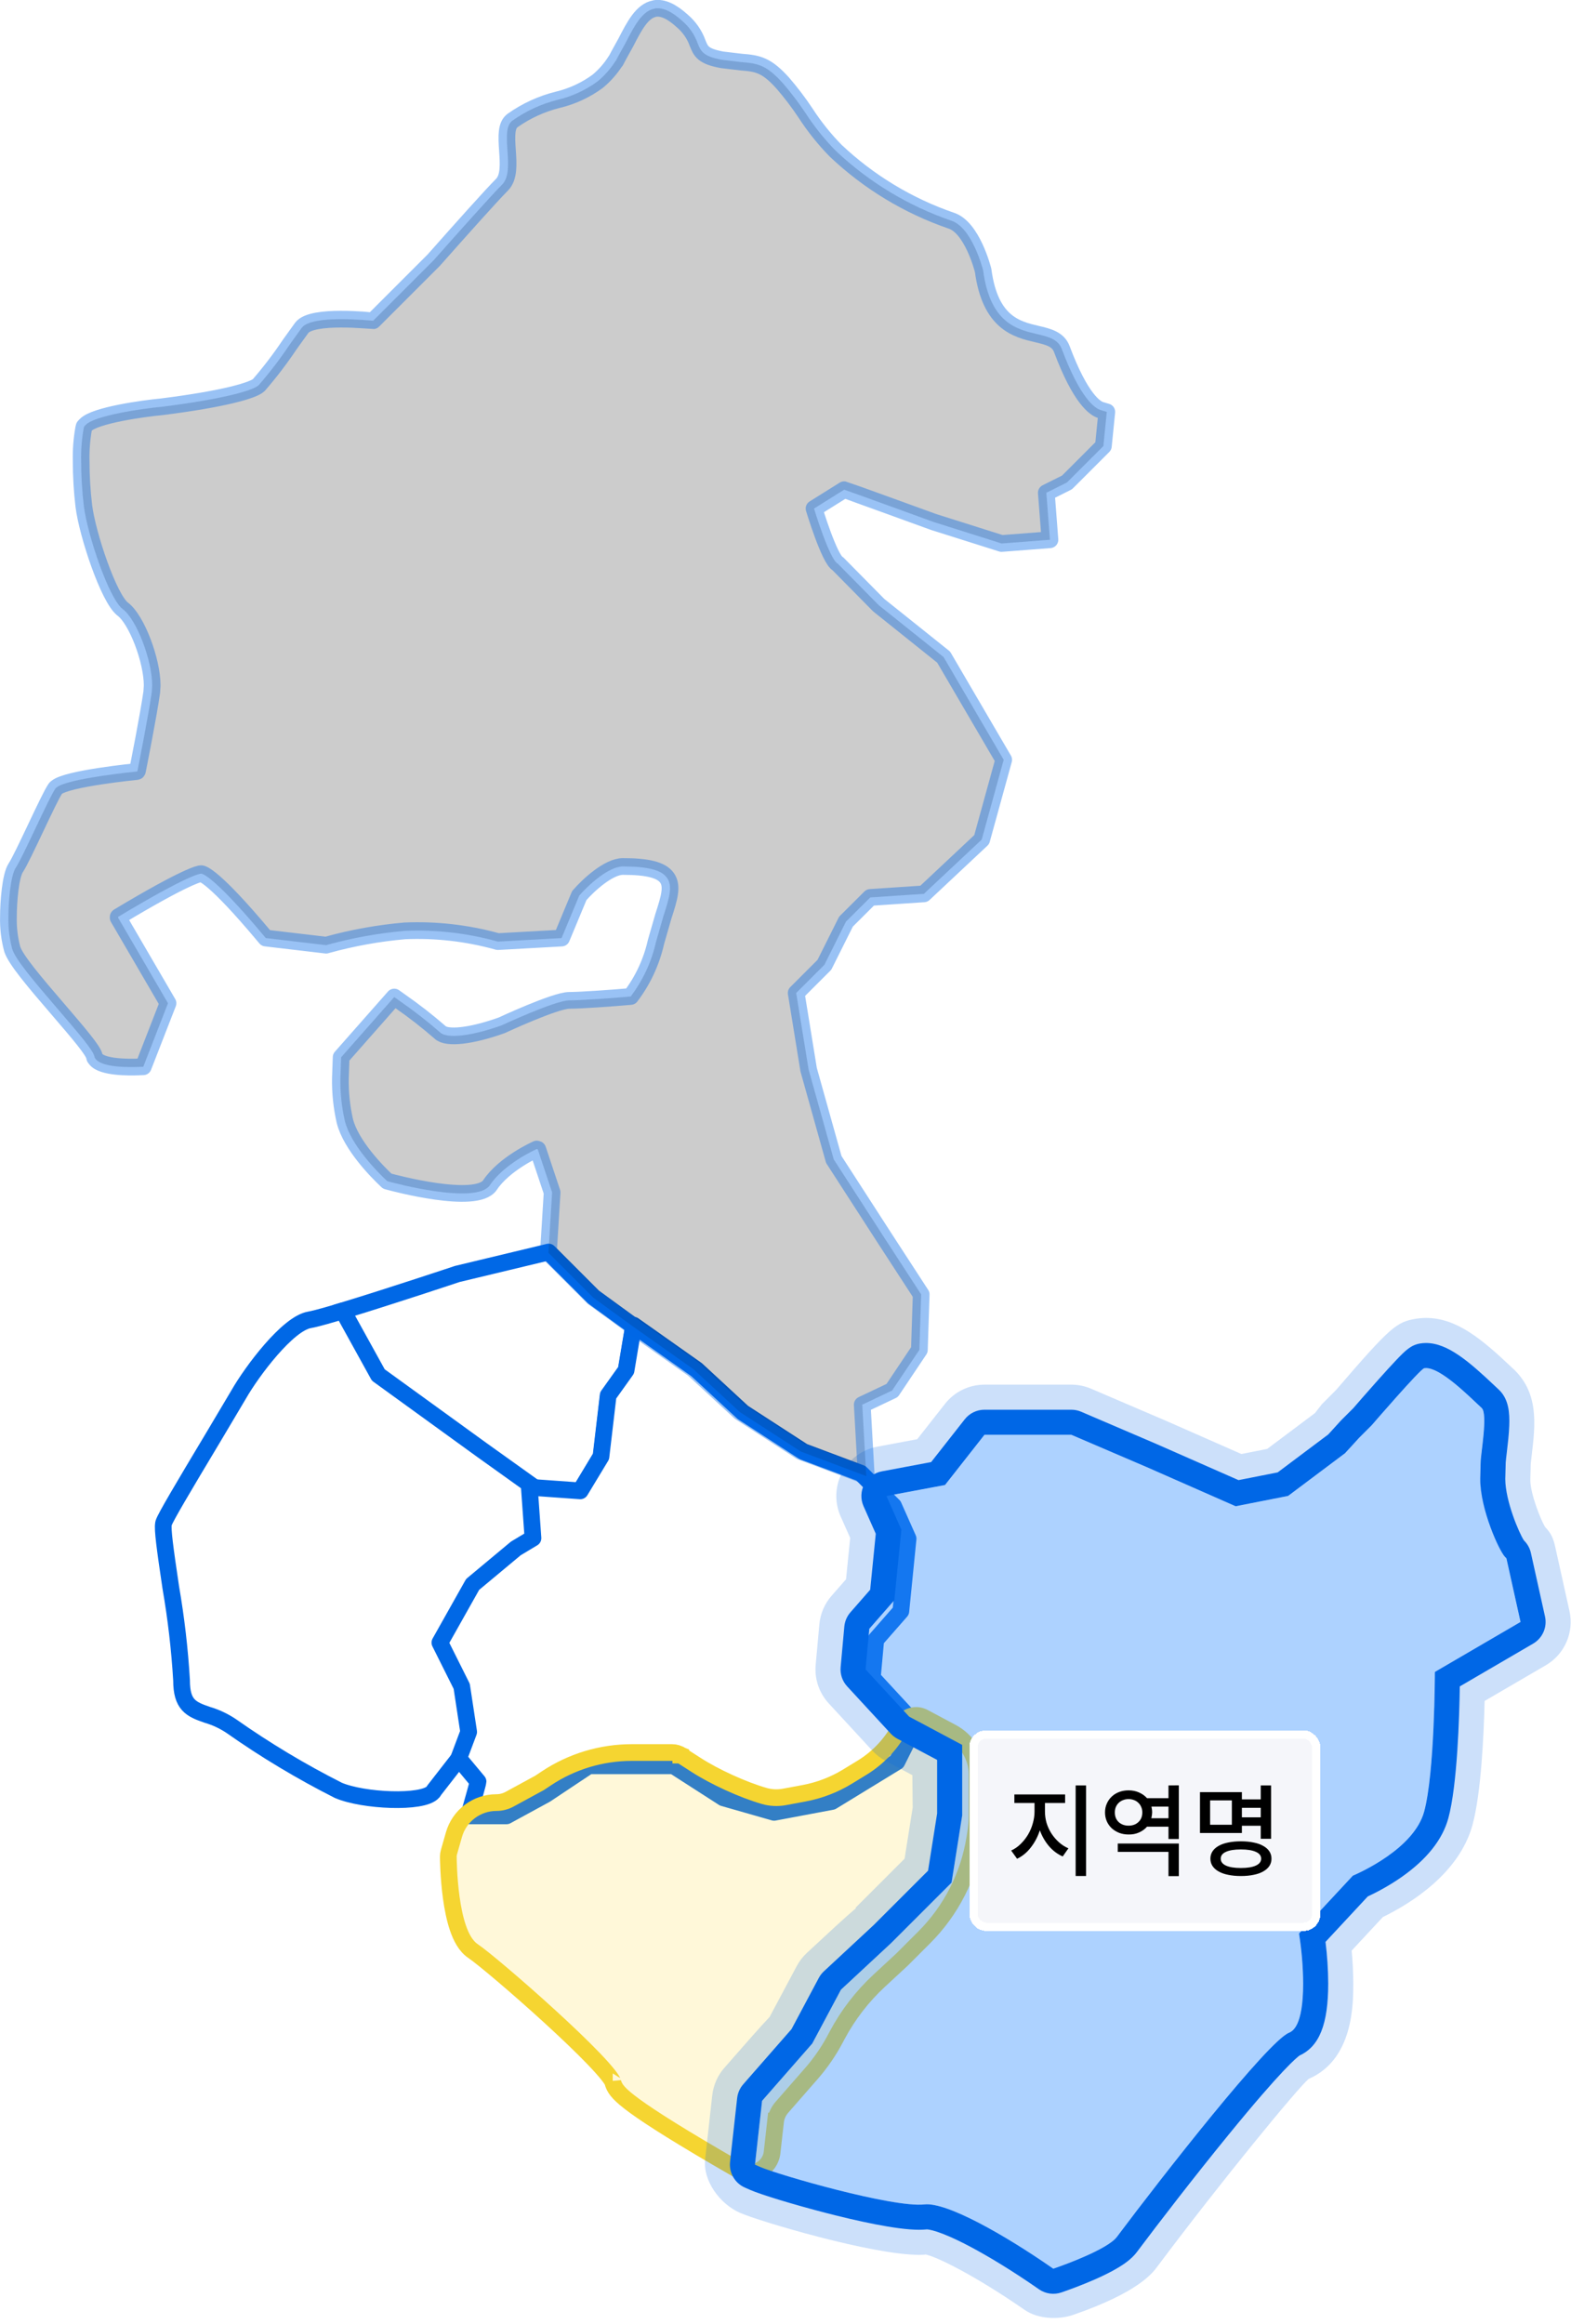 <svg width="188" height="278" viewBox="0 0 188 278" fill="none" xmlns="http://www.w3.org/2000/svg">
<g clip-path="url(#clip0_3448_31547)">
<path d="M65.144 149.901L54.725 152.401L54.688 152.413C54.367 152.52 46.755 155.056 41.41 156.683L40.315 157.017L44.671 164.861L57.109 173.861L63.148 178.173L69.307 178.615L71.954 174.203C71.954 174.203 72.798 167.03 72.809 166.935L74.945 163.945L75.826 158.651L71.026 155.16L65.648 149.778L65.144 149.901Z" fill="white" stroke="#0068E6" stroke-width="2" stroke-linejoin="round"/>
<path d="M40.319 157.021C38.248 157.632 37.395 157.831 37.045 157.889C34.437 158.324 30.162 164.017 28.557 166.826L25.548 171.888C21.781 178.17 19.837 181.461 19.599 182.147L19.574 182.218L19.562 182.294C19.442 182.984 19.723 185.105 20.437 189.903C21.073 193.576 21.504 197.282 21.726 201.003C21.726 203.953 22.839 204.471 24.807 205.141C25.827 205.44 26.796 205.894 27.677 206.488C31.757 209.358 36.04 211.928 40.492 214.177C43.456 215.448 50.606 215.777 51.812 214.383L51.86 214.327L51.953 214.174L54.924 210.356L55.132 210.196L55.424 209.822L56.478 207.011L55.61 201.371C55.61 201.371 53.162 196.471 53.075 196.3L56.875 189.543L61.963 185.317C61.939 185.336 63.692 184.285 63.692 184.285L64.179 183.991L63.736 177.798L57.67 173.463L45.27 164.484L41.387 157.457L41.028 156.809L40.319 157.021Z" fill="white" stroke="#0068E6" stroke-width="2" stroke-linejoin="round"/>
<path d="M75.579 159.988C75.579 159.988 74.936 163.842 74.921 163.927C74.785 164.119 72.778 166.927 72.778 166.927L71.917 174.248L69.438 178.348C69.214 178.333 63.345 177.913 63.345 177.913C63.345 177.913 63.764 183.782 63.78 184.004L61.724 185.238L56.558 189.543L52.641 196.505L55.254 201.731C55.254 201.731 56.069 207.09 56.083 207.187L54.894 210.356L57.207 213.13C57.207 213.277 56.414 216.051 56.414 216.051L56.078 217.229H60.607L65.3 214.671L70.456 211.239H80.607C80.883 211.418 86.576 215.076 86.576 215.076L92.635 216.807L99.558 215.507L107.332 210.754L109.554 206.31L104.389 200.716C104.4 200.585 104.795 196.274 104.804 196.158L107.804 192.736L108.67 184.069L106.925 180.143L103.02 176.237L96.137 173.656L88.901 168.97L83.401 163.887L83.356 163.846L75.828 158.532L75.579 159.988Z" fill="white" stroke="#0068E6" stroke-width="2" stroke-linejoin="round"/>
<path d="M107.91 206.265L107.91 206.265L107.909 206.266L107.908 206.268L107.904 206.277L107.903 206.278L107.877 206.33C106.817 208.45 105.183 210.23 103.16 211.466L101.42 212.529C99.822 213.506 98.058 214.182 96.217 214.524L93.852 214.964C93.053 215.112 92.231 215.072 91.451 214.846C88.888 214.105 85.551 212.58 83.305 211.136C82.308 210.494 81.504 209.977 81.471 209.956L81.47 209.956L81.47 209.955L81.466 209.953C81.465 209.953 81.465 209.953 81.465 209.953C81.465 209.953 81.465 209.953 81.465 209.953C81.156 209.756 80.797 209.651 80.43 209.651H75.607C71.965 209.651 68.404 210.728 65.373 212.747L64.57 213.282L60.972 215.24C60.491 215.502 59.952 215.639 59.404 215.639C57.045 215.639 54.972 217.202 54.325 219.47L53.725 221.57C53.675 221.742 53.65 221.921 53.65 222.1C53.65 222.3 53.668 224.561 54.001 226.996C54.167 228.21 54.416 229.506 54.797 230.624C55.161 231.694 55.714 232.807 56.617 233.409L56.617 233.409C57.71 234.137 61.829 237.603 65.779 241.212C67.741 243.005 69.632 244.806 71.054 246.287C71.766 247.03 72.347 247.677 72.757 248.195C72.963 248.454 73.114 248.666 73.214 248.83C73.303 248.975 73.325 249.039 73.326 249.039C73.326 249.039 73.326 249.038 73.326 249.038C73.354 249.175 73.397 249.309 73.453 249.437L73.453 249.437L73.454 249.439L73.454 249.439L73.458 249.448C73.558 249.669 73.7 249.96 74.098 250.384C74.463 250.773 75.041 251.271 75.999 251.967C77.917 253.361 81.491 255.644 88.284 259.547C89.998 260.548 92.176 259.455 92.396 257.481L92.803 253.829L91.809 253.719L92.803 253.829C92.874 253.185 93.142 252.578 93.569 252.09L97.084 248.07C98.187 246.81 99.142 245.427 99.93 243.948L100.189 243.462C101.489 241.025 103.187 238.823 105.213 236.947L107.96 234.404L107.974 234.391L107.987 234.377L110.597 231.768C113.821 228.545 115.942 224.383 116.656 219.88L116.752 219.273C116.865 218.56 116.921 217.839 116.921 217.117V212.258C116.921 210.157 115.764 208.228 113.91 207.239L110.538 205.44C109.585 204.932 108.401 205.304 107.91 206.265Z" fill="#FFE043" fill-opacity="0.2" stroke="#F5D531" stroke-width="2"/>
<path d="M170.649 163.66C170.575 163.66 170.504 163.666 170.434 163.677C169.967 163.755 164.147 170.501 164.147 170.501L162.631 172.016C162.631 172.016 161.018 173.793 160.961 173.843L154.147 178.953C154.147 178.953 147.983 180.166 147.869 180.19C147.765 180.144 137.235 175.51 137.235 175.51L128.207 171.642H117.808C117.808 171.642 113.175 177.539 113.089 177.648C112.949 177.675 106.08 178.963 106.08 178.963C106.08 178.963 107.827 182.898 107.867 182.987C107.858 183.085 107.035 191.31 107.023 191.43L104.027 194.854L103.586 199.705L108.798 205.353L115.145 208.735V217.176C115.145 217.176 113.889 225.097 113.871 225.217L106.624 232.46C106.624 232.46 100.751 237.916 100.751 237.916L100.636 238.021L97.199 244.466C97.195 244.466 91.388 251.1 91.388 251.1L91.197 251.32L90.348 258.949L90.968 259.222C93.072 260.147 106.844 264.13 110.618 263.711C113.359 263.407 120.432 267.519 125.659 271.132L126.045 271.4L126.488 271.244C127.102 271.031 132.52 269.11 133.654 267.599C139.269 260.104 151.686 244.274 154.225 243.186C154.651 243.002 155.945 242.448 155.945 237.287C155.934 235.285 155.769 233.286 155.452 231.307L161.893 224.383C162.676 224.043 169.213 221.17 170.426 216.722C171.692 212.081 171.708 200.184 171.708 200.065C171.708 200.031 171.725 199.999 171.755 199.982L181.96 194.029L180.272 186.427L180.098 186.243C179.407 185.509 177.134 180.613 177.134 176.896L177.186 174.95C177.189 173.907 178.083 169.117 177.303 168.426C175.587 166.819 172.412 163.66 170.649 163.66ZM170.649 160.66C170.649 160.66 170.649 160.66 170.649 160.66C173.245 160.66 175.805 162.884 178.882 165.791C179.042 165.943 179.194 166.087 179.337 166.22C180.558 167.34 180.667 169.031 180.611 170.541C180.57 171.621 180.428 172.815 180.314 173.775C180.262 174.206 180.192 174.794 180.185 174.973C180.185 174.992 180.185 175.01 180.185 175.029L180.134 176.931C180.149 179.567 181.784 183.394 182.363 184.271L182.446 184.359C182.822 184.754 183.083 185.244 183.201 185.776L184.889 193.378C185.172 194.652 184.599 195.963 183.472 196.62L174.693 201.741C174.64 205.298 174.402 213.546 173.32 217.511C172.622 220.072 170.737 222.441 167.717 224.552C166.18 225.626 164.678 226.402 163.678 226.869L158.623 232.303C158.828 233.95 158.936 235.615 158.945 237.271C158.945 237.276 158.945 237.282 158.945 237.287C158.945 242.144 157.889 244.806 155.524 245.891C155.213 246.108 153.408 247.548 147.033 255.356C142.928 260.384 138.671 265.906 136.055 269.398C135.501 270.137 134.437 271.172 131.089 272.652C129.386 273.405 127.797 273.965 127.476 274.076L127.041 274.23C126.133 274.549 125.126 274.414 124.335 273.865L123.949 273.597C121.241 271.725 118.449 270.005 116.093 268.757C112.312 266.755 111.02 266.697 110.927 266.695C110.636 266.727 110.328 266.742 109.985 266.742C107.21 266.742 102.368 265.64 98.795 264.716C94.939 263.719 91.055 262.537 89.76 261.968L89.14 261.695C87.939 261.167 87.221 259.92 87.366 258.617L88.215 250.988C88.283 250.383 88.532 249.813 88.932 249.353L89.123 249.133C89.125 249.13 89.128 249.127 89.13 249.124C89.13 249.124 90.582 247.466 92.035 245.807C92.761 244.977 93.488 244.148 94.033 243.525C94.306 243.214 94.534 242.954 94.694 242.772L94.717 242.746L97.989 236.609C98.148 236.312 98.355 236.044 98.603 235.815L98.714 235.713L104.517 230.323C104.525 230.316 104.533 230.308 104.541 230.301L111.061 223.785C111.335 222.052 111.897 218.503 112.145 216.94V210.536L107.387 208.001C107.09 207.842 106.821 207.635 106.593 207.388L101.381 201.74C100.806 201.116 100.522 200.278 100.599 199.434L101.039 194.583C101.097 193.952 101.352 193.356 101.769 192.879L104.134 190.176C104.301 188.502 104.647 185.038 104.803 183.48C104.345 182.447 103.546 180.649 103.338 180.181C102.966 179.343 102.997 178.38 103.424 177.568C103.851 176.756 104.625 176.184 105.527 176.015C106.885 175.76 109.823 175.209 111.427 174.907C112.435 173.624 114.311 171.237 115.45 169.789C116.018 169.065 116.888 168.642 117.808 168.642H128.207C128.613 168.642 129.015 168.725 129.388 168.885L138.417 172.753C138.426 172.757 138.435 172.76 138.444 172.765C140.43 173.638 146.032 176.104 148.213 177.064C148.985 176.911 150.376 176.637 152.896 176.141L158.95 171.601C159.232 171.295 159.852 170.614 160.409 169.999C160.442 169.963 160.476 169.928 160.51 169.893L161.949 168.456C162.265 168.09 163.556 166.6 164.877 165.121C165.776 164.113 166.518 163.301 167.08 162.71C168.173 161.56 168.845 160.9 169.943 160.718C170.17 160.68 170.409 160.66 170.649 160.66Z" fill="#0068E6"/>
<path d="M162.631 172.017C162.631 172.017 161.018 173.794 160.961 173.844L154.148 178.954C154.148 178.954 147.984 180.167 147.869 180.192L137.236 175.512L128.207 171.644H117.807L113.087 177.649L106.078 178.965C106.078 178.965 107.825 182.9 107.865 182.989C107.855 183.089 107.033 191.312 107.021 191.432L104.021 194.857L103.58 199.708L108.791 205.356L115.138 208.738V217.179C115.138 217.179 113.882 225.1 113.864 225.219L106.617 232.463C106.64 232.44 100.744 237.918 100.744 237.918L100.63 238.023L97.196 244.467L91.384 251.101L91.193 251.321L90.344 258.95L90.965 259.223C93.065 260.148 106.839 264.131 110.615 263.713C113.353 263.413 120.428 267.52 125.656 271.134L126.042 271.402L126.485 271.246C127.1 271.033 132.517 269.112 133.652 267.601C139.266 260.106 151.683 244.276 154.222 243.188C154.648 243.004 155.942 242.45 155.942 237.288C155.93 235.285 155.766 233.286 155.449 231.308L161.89 224.384C162.673 224.044 169.21 221.171 170.423 216.723C171.689 212.082 171.704 200.185 171.704 200.066C171.704 200.05 171.709 200.033 171.717 200.019C171.725 200.004 171.737 199.992 171.751 199.983L181.957 194.03L180.269 186.43L180.094 186.246C178.346 183.424 177.328 180.212 177.13 176.899L177.181 174.953C177.181 173.911 178.081 169.12 177.298 168.429C175.509 166.755 172.137 163.395 170.43 163.681C169.962 163.759 164.142 170.504 164.142 170.504L162.631 172.017Z" fill="#338FFF" fill-opacity="0.4"/>
<path d="M170.65 163.661C170.575 163.661 170.504 163.667 170.435 163.678C169.967 163.756 164.147 170.502 164.147 170.502L162.631 172.016C162.631 172.016 161.018 173.794 160.961 173.844L154.148 178.953C154.148 178.953 147.983 180.167 147.869 180.191C147.765 180.145 137.236 175.511 137.236 175.511L128.207 171.643H117.809C117.809 171.643 113.175 177.54 113.089 177.649C112.949 177.676 106.08 178.964 106.08 178.964C106.08 178.964 107.827 182.899 107.867 182.988C107.858 183.086 107.036 191.311 107.023 191.431L104.027 194.855L103.587 199.706L108.798 205.354L115.145 208.736V217.177C115.145 217.177 113.89 225.098 113.872 225.218L106.624 232.462C106.624 232.462 100.751 237.917 100.751 237.917L100.637 238.022L97.2 244.467C97.195 244.467 91.388 251.101 91.388 251.101L91.197 251.321L90.348 258.95L90.969 259.223C93.072 260.148 106.843 264.13 110.619 263.712C113.357 263.409 120.432 267.52 125.66 271.133L126.045 271.401L126.488 271.245C127.103 271.032 132.52 269.111 133.655 267.6C139.269 260.105 151.686 244.275 154.225 243.187C154.651 243.003 155.945 242.449 155.945 237.288C155.934 235.286 155.769 233.287 155.452 231.308L161.893 224.384C162.676 224.044 169.213 221.171 170.426 216.723C171.692 212.082 171.708 200.185 171.708 200.066C171.708 200.032 171.726 200 171.755 199.983L181.961 194.03L180.273 186.428L180.098 186.244C179.407 185.51 177.134 180.614 177.134 176.897L177.186 174.951C177.189 173.908 178.083 169.118 177.303 168.427C175.587 166.82 172.413 163.661 170.65 163.661ZM170.65 157.661C174.35 157.661 177.374 160.24 180.942 163.612C184.2 166.523 183.739 170.391 183.293 174.131L183.181 175.137L183.132 177.055C183.134 178.687 184.378 181.828 184.903 182.674C185.655 183.464 185.894 184.062 186.13 185.127L187.818 192.729C188.384 195.277 187.238 197.898 184.984 199.212L177.662 203.483C177.561 207.672 177.238 214.55 176.215 218.302C174.636 224.091 168.869 227.679 165.484 229.333L161.754 233.344C161.874 234.644 161.938 235.948 161.945 237.254C161.945 239.779 161.945 246.395 156.599 248.697C155.238 249.872 146.263 260.776 138.457 271.197C137.889 271.954 136.172 274.241 128.451 276.915C126.642 277.541 124.199 277.422 122.625 276.331C116.417 272.038 111.896 269.875 110.676 269.682C110.896 269.718 110.464 269.743 109.985 269.743C104.357 269.743 90.866 265.732 88.553 264.715C86.152 263.659 84.095 260.893 84.385 258.286L85.234 250.657C85.369 249.447 85.868 248.307 86.667 247.387C89.159 244.54 90.855 242.601 92.099 241.282L95.343 235.199C95.66 234.604 96.075 234.067 96.57 233.611C99.398 230.984 101.187 229.322 102.436 228.271L102.383 228.218L108.251 222.352L109.219 216.238L109.181 212.357L105.976 210.649C105.382 210.333 104.845 209.918 104.388 209.423L99.177 203.775C98.026 202.528 97.458 200.853 97.611 199.163L98.052 194.312C98.166 193.051 98.677 191.858 99.511 190.905L101.244 188.924L101.739 183.972L100.596 181.399C99.852 179.723 99.915 177.798 100.768 176.174C101.622 174.55 103.171 173.405 104.974 173.067L109.765 172.168L113.091 167.936C114.229 166.488 115.968 165.643 117.809 165.643H128.207C129.019 165.643 129.823 165.808 130.57 166.128L139.599 169.996L148.559 173.94C149.558 173.742 150.749 173.508 151.644 173.331L157.361 169.044L158.188 167.984L159.906 166.258C166.44 158.66 167.137 158.144 169.452 157.759C169.777 157.705 170.32 157.661 170.65 157.661Z" fill="#0068E6" fill-opacity="0.2"/>
<path d="M78.328 1.034C76.836 1.303 75.894 3.134 74.897 5.071C74.142 6.428 73.821 7.017 73.671 7.322C73.678 7.299 73.695 7.24 73.695 7.24C73.106 8.186 72.367 9.031 71.507 9.74C70.08 10.784 68.459 11.532 66.739 11.94C64.797 12.424 62.961 13.266 61.328 14.424C60.574 14.99 60.6 16.213 60.728 18.012C60.836 19.594 60.949 21.226 60.06 22.112C58.804 23.368 55.041 27.582 52.107 30.896L51.898 31.13L44.658 38.368C44.508 38.386 37.346 37.568 36.112 39.213L34.663 41.228C33.534 42.916 32.3 44.532 30.97 46.066C30.37 46.666 26.958 47.711 19.334 48.666C17.202 48.866 11.355 49.666 10.24 50.845L10.068 51.028L10.008 51.273C9.781 52.56 9.682 53.867 9.714 55.173C9.714 56.965 9.821 58.756 10.032 60.535C10.458 63.943 13.022 71.62 14.7 72.878C16.341 74.106 18.211 78.978 18.211 82.01L18.16 82.81C17.753 85.657 16.582 91.552 16.45 92.21C16.448 92.232 16.438 92.252 16.423 92.268C16.407 92.284 16.387 92.294 16.365 92.297C16.281 92.304 8.039 93.118 6.765 94.205L6.665 94.29L6.594 94.39C6.2 94.983 5.375 96.708 4.25 99.081C3.302 101.081 2.322 103.152 1.889 103.805C1.247 104.769 1.008 107.931 1.008 109.693C0.975 110.998 1.131 112.301 1.471 113.56C1.89 114.816 4.017 117.344 6.976 120.78C9.471 123.68 11.119 125.631 11.292 126.349L11.336 126.533L11.45 126.686C12.227 127.725 15.542 127.677 16.539 127.638L17.145 127.614L20.104 120.014L14.139 109.789C14.125 109.729 14.129 109.689 14.172 109.66C22.462 104.687 23.919 104.517 24.061 104.514C24.203 104.511 25.524 104.723 31.571 111.937L31.806 112.218L39.022 113.068L39.201 113.017C42.223 112.187 45.314 111.631 48.435 111.358C52.144 111.198 55.856 111.618 59.435 112.602L59.58 112.642L67.204 112.219L69.321 107.136C70.381 105.914 72.814 103.654 74.548 103.654C77.518 103.654 79.142 104.073 79.81 104.998C80.519 105.974 80.116 107.37 79.4 109.564L78.5 112.69C77.97 115.055 76.937 117.278 75.471 119.208C73.327 119.401 69.46 119.672 68.125 119.672C66.455 119.672 60.101 122.627 60.037 122.657C56.414 123.957 53.452 124.287 52.658 123.494C51.128 122.162 49.526 120.914 47.858 119.757L47.18 119.273L40.823 126.48L40.735 128.992C40.707 130.71 40.886 132.424 41.267 134.099C41.994 137.008 45.206 140.225 46.175 141.141L46.342 141.299L46.565 141.359C46.992 141.475 57.021 144.186 58.634 141.767C60.334 139.213 64.075 137.526 64.234 137.455C64.334 137.465 64.354 137.487 64.361 137.515L66.072 142.648L65.627 149.864L70.992 155.228L75.702 158.654L82.983 163.797L88.483 168.872L88.543 168.926L95.843 173.65L103.666 176.582L103.184 168.038L106.763 166.343L110.021 161.479L110.237 154.852L105.825 148.066L99.776 138.701L96.769 127.963C96.769 127.963 95.302 118.975 95.279 118.791L98.656 115.416L101.237 110.253L104.144 107.358L110.56 106.931L117.479 100.438L120.111 90.894L112.923 78.607L105.157 72.395C105.086 72.323 100.334 67.508 100.268 67.443C99.258 66.938 97.414 60.837 97.414 60.837L101.022 58.582C101.16 58.603 111.722 62.444 111.722 62.444L119.687 64.961L119.857 65.015L125.645 64.57C125.645 64.57 125.232 59.188 125.213 58.949L127.689 57.71L132.04 53.361L132.449 49.275L131.72 49.056C131.069 48.862 129.315 47.756 127.065 41.756C126.615 40.556 125.43 40.28 124.058 39.956C121.714 39.405 118.507 38.656 117.658 32.408L117.652 32.356L117.638 32.305C117.585 32.098 116.323 27.229 113.856 26.405C108.699 24.637 103.98 21.785 100.015 18.042C98.663 16.664 97.453 15.154 96.402 13.534C95.572 12.282 94.662 11.083 93.678 9.946C91.71 7.756 90.673 7.584 88.699 7.429L86.439 7.161C84.114 6.742 83.874 6.141 83.478 5.146C83.112 4.13 82.487 3.227 81.666 2.524C80.371 1.341 79.278 0.85 78.327 1.024" fill="black" fill-opacity="0.2"/>
<path d="M78.328 1.034C76.836 1.303 75.894 3.134 74.897 5.071C74.142 6.428 73.821 7.017 73.671 7.322C73.678 7.299 73.695 7.24 73.695 7.24C73.106 8.186 72.367 9.031 71.507 9.74C70.08 10.784 68.459 11.532 66.739 11.94C64.797 12.424 62.961 13.266 61.328 14.424C60.574 14.99 60.6 16.213 60.728 18.012C60.836 19.594 60.949 21.226 60.06 22.112C58.804 23.368 55.041 27.582 52.107 30.896L51.898 31.13L44.658 38.368C44.508 38.386 37.346 37.568 36.112 39.213L34.663 41.228C33.534 42.916 32.3 44.532 30.97 46.066C30.37 46.666 26.958 47.711 19.334 48.666C17.202 48.866 11.355 49.666 10.24 50.845L10.068 51.028L10.008 51.273C9.781 52.56 9.682 53.867 9.714 55.173C9.714 56.965 9.821 58.756 10.032 60.535C10.458 63.943 13.022 71.62 14.7 72.878C16.341 74.106 18.211 78.978 18.211 82.01L18.16 82.81C17.753 85.657 16.582 91.552 16.45 92.21C16.448 92.232 16.438 92.252 16.423 92.268C16.407 92.284 16.387 92.294 16.365 92.297C16.281 92.304 8.039 93.118 6.765 94.205L6.665 94.29L6.594 94.39C6.2 94.983 5.375 96.708 4.25 99.081C3.302 101.081 2.322 103.152 1.889 103.805C1.247 104.769 1.008 107.931 1.008 109.693C0.975 110.998 1.131 112.301 1.471 113.56C1.89 114.816 4.017 117.344 6.976 120.78C9.471 123.68 11.119 125.631 11.292 126.349L11.336 126.533L11.45 126.686C12.227 127.725 15.542 127.677 16.539 127.638L17.145 127.614L20.104 120.014L14.139 109.789C14.125 109.729 14.129 109.689 14.172 109.66C22.462 104.687 23.919 104.517 24.061 104.514C24.203 104.511 25.524 104.723 31.571 111.937L31.806 112.218L39.022 113.068L39.201 113.017C42.223 112.187 45.314 111.631 48.435 111.358C52.144 111.198 55.856 111.618 59.435 112.602L59.58 112.642L67.204 112.219L69.321 107.136C70.381 105.914 72.814 103.654 74.548 103.654C77.518 103.654 79.142 104.073 79.81 104.998C80.519 105.974 80.116 107.37 79.4 109.564L78.5 112.69C77.97 115.055 76.937 117.278 75.471 119.208C73.327 119.401 69.46 119.672 68.125 119.672C66.455 119.672 60.101 122.627 60.037 122.657C56.414 123.957 53.452 124.287 52.658 123.494C51.128 122.162 49.526 120.914 47.858 119.757L47.18 119.273L40.823 126.48L40.735 128.992C40.707 130.71 40.886 132.424 41.267 134.099C41.994 137.008 45.206 140.225 46.175 141.141L46.342 141.299L46.565 141.359C46.992 141.475 57.021 144.186 58.634 141.767C60.334 139.213 64.075 137.526 64.234 137.455C64.334 137.465 64.354 137.487 64.361 137.515L66.072 142.648L65.627 149.864L70.992 155.228L75.702 158.654L82.983 163.797L88.483 168.872L88.543 168.926L95.843 173.65L103.666 176.582L103.184 168.038L106.763 166.343L110.021 161.479L110.237 154.852L105.825 148.066L99.776 138.701L96.769 127.963C96.769 127.963 95.302 118.975 95.279 118.791L98.656 115.416L101.237 110.253L104.144 107.358L110.56 106.931L117.479 100.438L120.111 90.894L112.923 78.607L105.157 72.395C105.086 72.323 100.334 67.508 100.268 67.443C99.258 66.938 97.414 60.837 97.414 60.837L101.022 58.582C101.16 58.603 111.722 62.444 111.722 62.444L119.687 64.961L119.857 65.015L125.645 64.57C125.645 64.57 125.232 59.188 125.213 58.949L127.689 57.71L132.04 53.361L132.449 49.275L131.72 49.056C131.069 48.862 129.315 47.756 127.065 41.756C126.615 40.556 125.43 40.28 124.058 39.956C121.714 39.405 118.507 38.656 117.658 32.408L117.652 32.356L117.638 32.305C117.585 32.098 116.323 27.229 113.856 26.405C108.699 24.637 103.98 21.785 100.015 18.042C98.663 16.664 97.453 15.154 96.402 13.534C95.572 12.282 94.662 11.083 93.678 9.946C91.71 7.756 90.673 7.584 88.699 7.429L86.439 7.161C84.114 6.742 83.874 6.141 83.478 5.146C83.112 4.13 82.487 3.227 81.666 2.524C80.371 1.341 79.278 0.85 78.327 1.024" stroke="#0068E6" stroke-opacity="0.4" stroke-width="2" stroke-linejoin="round"/>
<g filter="url(#filter0_bd_3448_31547)">
<rect x="116" y="203" width="42" height="24" rx="2" fill="#F5F6FA" shape-rendering="crispEdges"/>
<rect x="116.5" y="203.5" width="41" height="23" rx="1.5" stroke="white" shape-rendering="crispEdges"/>
<path d="M128.721 209.588H129.969V220.424H128.721V209.588ZM125.049 211.688V212.72C125.049 213.176 125.113 213.628 125.241 214.076C125.377 214.516 125.569 214.932 125.817 215.324C126.065 215.708 126.361 216.056 126.705 216.368C127.049 216.68 127.433 216.928 127.857 217.112L127.173 218.084C126.541 217.804 125.989 217.388 125.517 216.836C125.053 216.284 124.693 215.656 124.437 214.952C124.197 215.704 123.841 216.384 123.369 216.992C122.905 217.6 122.353 218.056 121.713 218.36L121.005 217.376C121.429 217.184 121.809 216.92 122.145 216.584C122.489 216.248 122.785 215.872 123.033 215.456C123.281 215.032 123.469 214.584 123.597 214.112C123.733 213.64 123.801 213.176 123.801 212.72V211.688H121.389V210.668H127.461V211.688H125.049ZM139.832 209.588L141.068 209.576V215.996H139.832V214.52H137.264C137.008 214.816 136.688 215.048 136.304 215.216C135.928 215.384 135.512 215.464 135.056 215.456C134.656 215.456 134.284 215.392 133.94 215.264C133.596 215.128 133.296 214.944 133.04 214.712C132.792 214.48 132.596 214.204 132.452 213.884C132.308 213.556 132.236 213.2 132.236 212.816C132.236 212.432 132.308 212.08 132.452 211.76C132.596 211.432 132.792 211.152 133.04 210.92C133.296 210.68 133.596 210.496 133.94 210.368C134.284 210.24 134.656 210.176 135.056 210.176C135.512 210.176 135.928 210.26 136.304 210.428C136.688 210.596 137.008 210.824 137.264 211.112H139.832V209.588ZM135.056 214.4C135.536 214.4 135.928 214.256 136.232 213.968C136.544 213.68 136.7 213.296 136.7 212.816C136.7 212.576 136.656 212.36 136.568 212.168C136.488 211.968 136.372 211.8 136.22 211.664C136.076 211.52 135.904 211.412 135.704 211.34C135.504 211.26 135.288 211.22 135.056 211.22C134.824 211.22 134.608 211.26 134.408 211.34C134.208 211.412 134.032 211.52 133.88 211.664C133.736 211.8 133.62 211.968 133.532 212.168C133.452 212.36 133.412 212.576 133.412 212.816C133.412 213.296 133.564 213.68 133.868 213.968C134.18 214.256 134.576 214.4 135.056 214.4ZM137.78 213.512H139.832V212.12H137.792C137.816 212.232 137.836 212.344 137.852 212.456C137.868 212.568 137.876 212.688 137.876 212.816C137.876 212.984 137.844 213.216 137.78 213.512ZM133.76 217.532V216.536H141.068V220.436H139.832V217.532H133.76ZM148.616 214.412V215.276H143.6V210.392H148.616V211.256H150.872V209.588H152.108V215.972H150.872V214.412H148.616ZM147.416 214.292V211.376H144.812V214.292H147.416ZM150.872 212.264H148.616V213.404H150.872V212.264ZM148.496 216.272C149.064 216.272 149.572 216.32 150.02 216.416C150.476 216.504 150.86 216.64 151.172 216.824C151.492 217 151.736 217.216 151.904 217.472C152.072 217.728 152.156 218.02 152.156 218.348C152.156 218.676 152.072 218.968 151.904 219.224C151.736 219.48 151.492 219.696 151.172 219.872C150.86 220.056 150.476 220.192 150.02 220.28C149.572 220.376 149.064 220.424 148.496 220.424C147.936 220.424 147.428 220.376 146.972 220.28C146.524 220.192 146.14 220.056 145.82 219.872C145.508 219.696 145.268 219.48 145.1 219.224C144.932 218.968 144.848 218.676 144.848 218.348C144.848 218.02 144.932 217.728 145.1 217.472C145.268 217.216 145.508 217 145.82 216.824C146.14 216.64 146.524 216.504 146.972 216.416C147.428 216.32 147.936 216.272 148.496 216.272ZM148.496 219.464C149.272 219.464 149.868 219.368 150.284 219.176C150.708 218.984 150.92 218.708 150.92 218.348C150.92 217.988 150.708 217.716 150.284 217.532C149.868 217.34 149.272 217.244 148.496 217.244C147.72 217.244 147.124 217.34 146.708 217.532C146.292 217.716 146.084 217.988 146.084 218.348C146.084 218.708 146.292 218.984 146.708 219.176C147.124 219.368 147.72 219.464 148.496 219.464Z" fill="black"/>
</g>
</g>
<defs>
<filter id="filter0_bd_3448_31547" x="56" y="143" width="162" height="144" filterUnits="userSpaceOnUse" color-interpolation-filters="sRGB">
<feFlood flood-opacity="0" result="BackgroundImageFix"/>
<feGaussianBlur in="BackgroundImageFix" stdDeviation="30"/>
<feComposite in2="SourceAlpha" operator="in" result="effect1_backgroundBlur_3448_31547"/>
<feColorMatrix in="SourceAlpha" type="matrix" values="0 0 0 0 0 0 0 0 0 0 0 0 0 0 0 0 0 0 127 0" result="hardAlpha"/>
<feOffset dy="4"/>
<feGaussianBlur stdDeviation="6"/>
<feComposite in2="hardAlpha" operator="out"/>
<feColorMatrix type="matrix" values="0 0 0 0 0.016 0 0 0 0 0.035 0 0 0 0 0.102 0 0 0 0.2 0"/>
<feBlend mode="normal" in2="effect1_backgroundBlur_3448_31547" result="effect2_dropShadow_3448_31547"/>
<feBlend mode="normal" in="SourceGraphic" in2="effect2_dropShadow_3448_31547" result="shape"/>
</filter>
<clipPath id="clip0_3448_31547">
<rect width="187.965" height="277.294" fill="white"/>
</clipPath>
</defs>
</svg>
